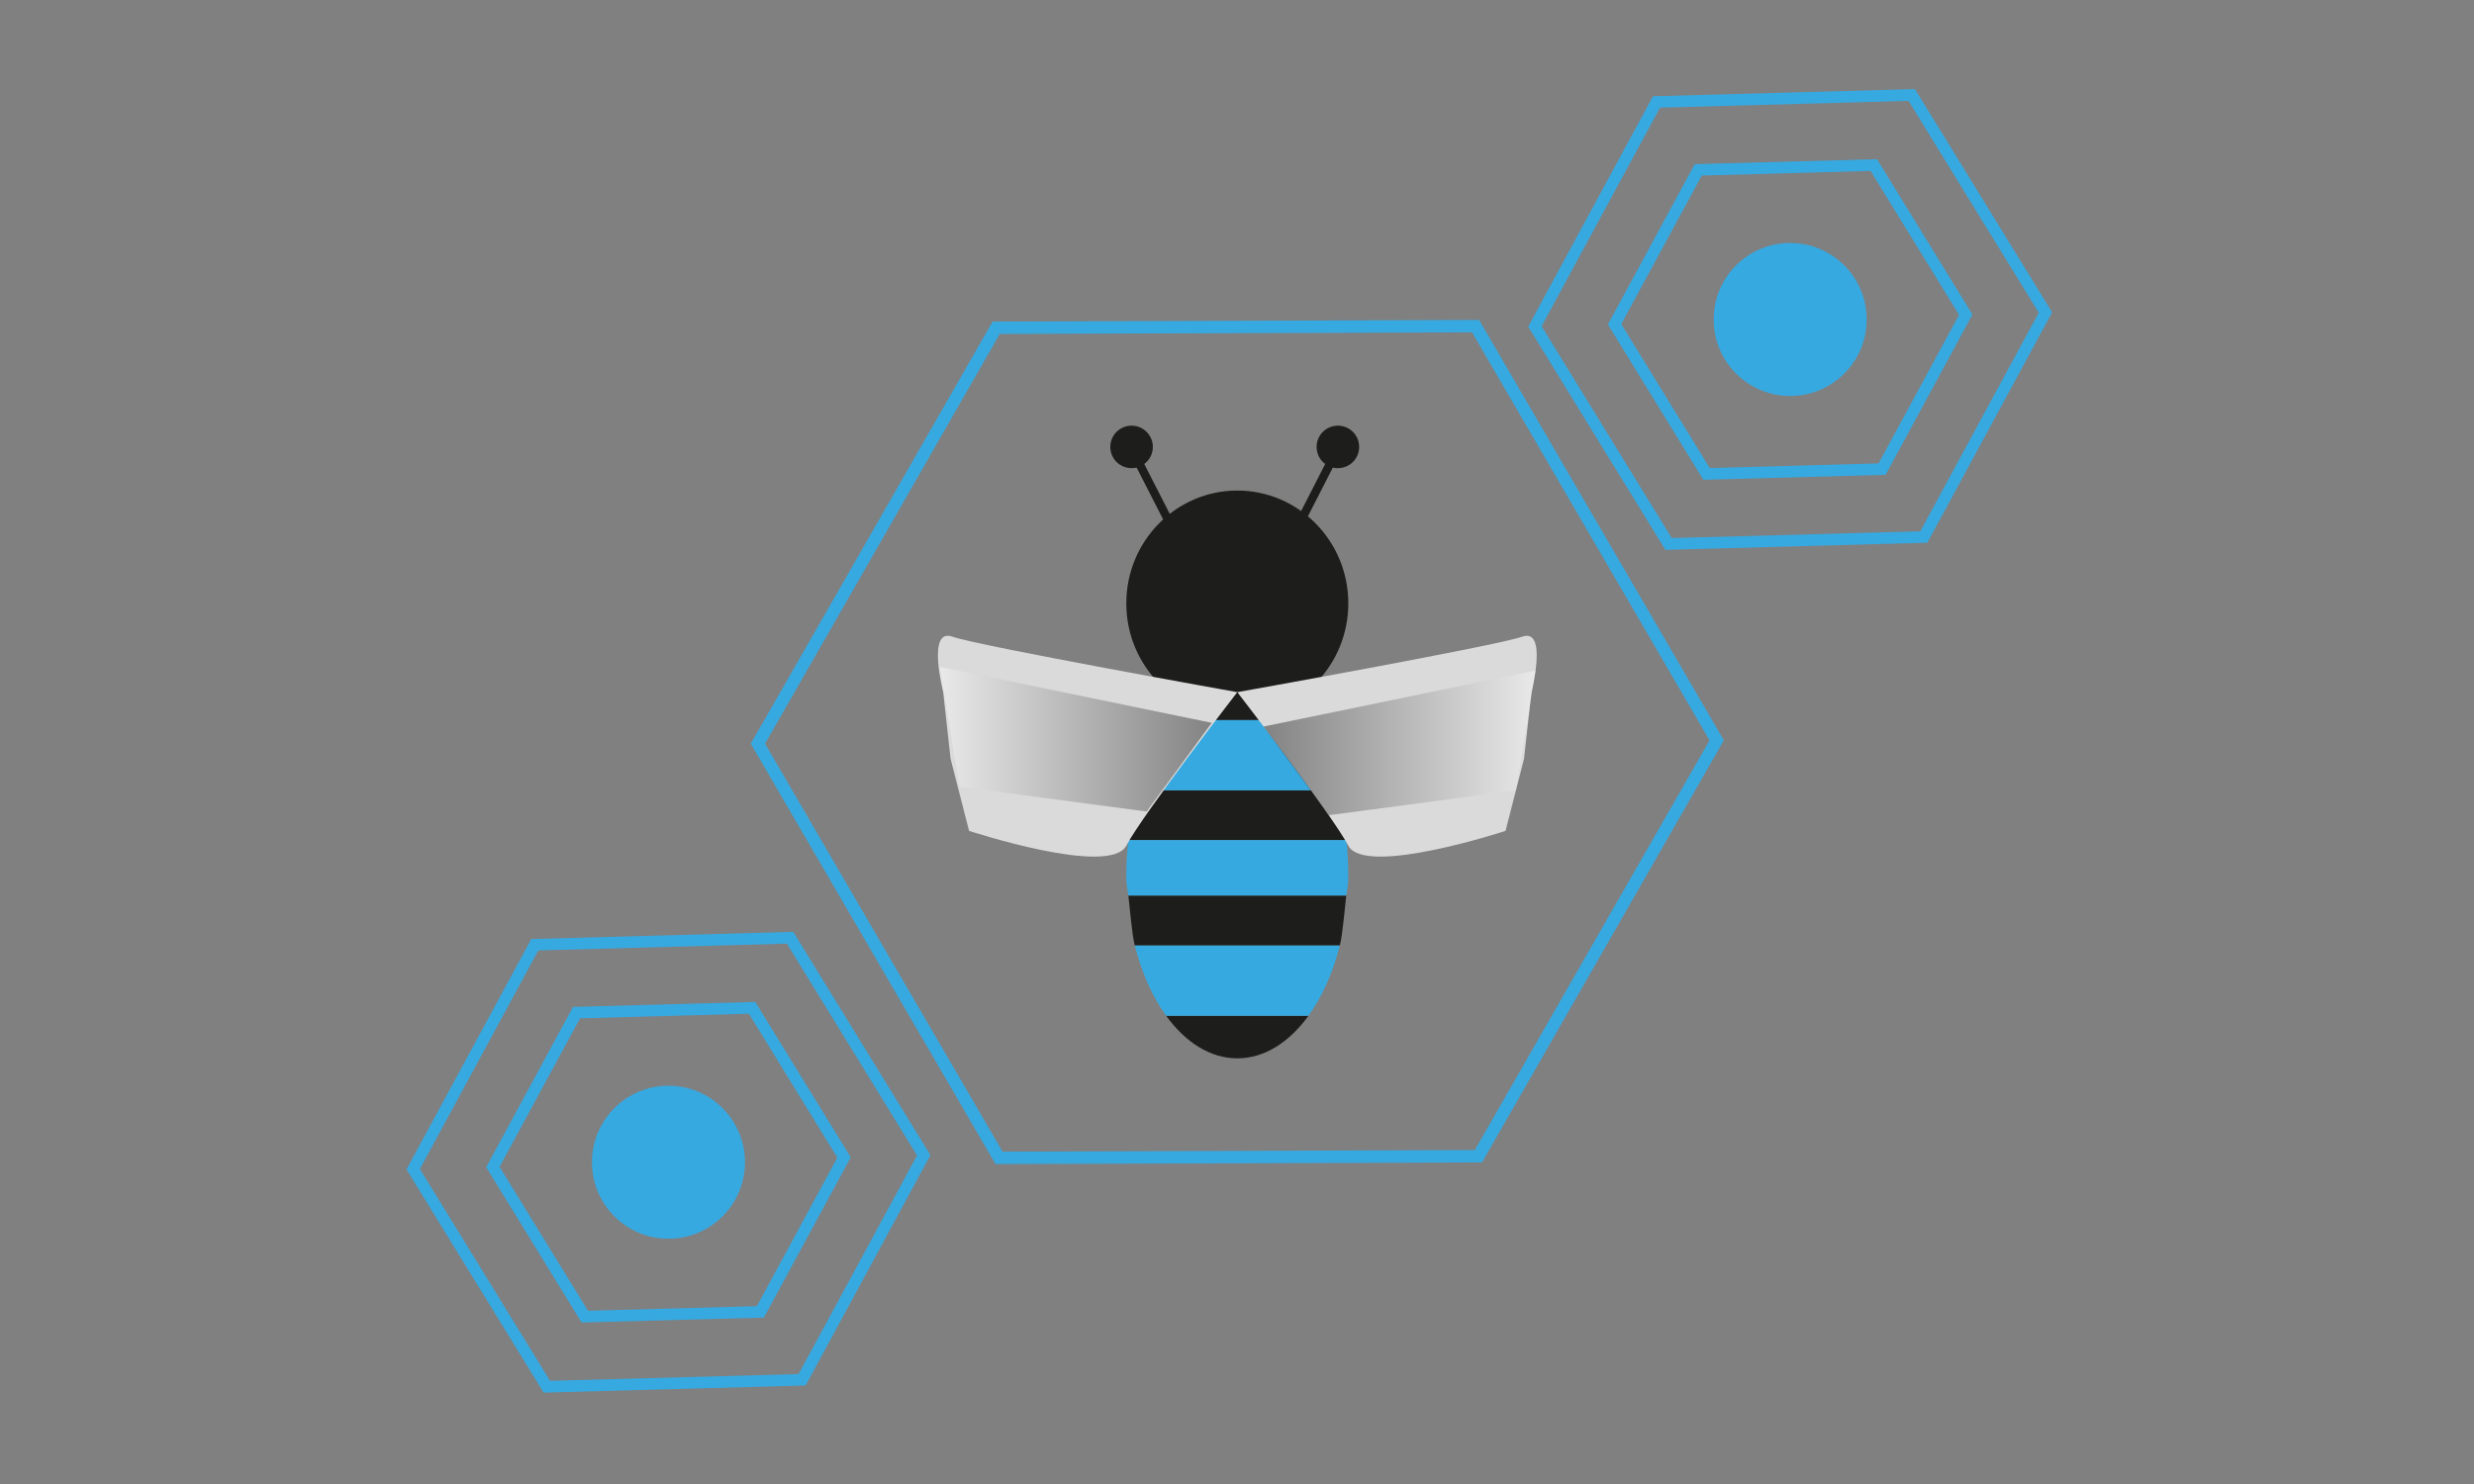 <?xml version="1.0" encoding="utf-8"?>
<!-- Generator: Adobe Illustrator 16.0.0, SVG Export Plug-In . SVG Version: 6.00 Build 0)  -->
<!DOCTYPE svg PUBLIC "-//W3C//DTD SVG 1.1//EN" "http://www.w3.org/Graphics/SVG/1.1/DTD/svg11.dtd">
<svg version="1.1" id="Layer_1" xmlns="http://www.w3.org/2000/svg" xmlns:xlink="http://www.w3.org/1999/xlink" x="0px" y="0px"
	 width="1000px" height="600px" viewBox="0 0 1000 600" enable-background="new 0 0 1000 600" xml:space="preserve">
<rect x="0" y="0" width="1000" height="600" fill="#808080" stroke="none"/>
<polygon fill="none" stroke="#36A9E1" stroke-width="5" stroke-miterlimit="10" points="597.591,467.479 403.817,468.146 
	306.352,300.67 402.658,132.523 596.431,131.854 693.896,299.331 "/>
<g>
	<ellipse fill="#1D1D1B" cx="500.124" cy="243.952" rx="44.866" ry="45.613"/>
	<path fill="#DADADA" d="M519.462,305.346"/>
	<g>
		<path fill="#1D1D1B" d="M500.124,427.901c10.939,0,20.963-6.463,28.748-17.198h-57.498
			C479.16,421.438,489.184,427.901,500.124,427.901z"/>
		<path fill="#1D1D1B" d="M458.686,382.288h82.876c1.143-4.525,2.018-15.28,2.6-20.208h-88.074
			C456.667,367.008,457.543,377.763,458.686,382.288z"/>
		<path fill="#1D1D1B" d="M500.124,279.845c-8.753,0-16.92,4.141-23.823,11.293h47.646
			C517.042,283.985,508.876,279.845,500.124,279.845z"/>
		<path fill="#1D1D1B" d="M460.364,319.553c-1.98,6.234-3.438,12.991-4.277,20.112h88.074c-0.84-7.121-2.297-13.878-4.279-20.112
			H460.364z"/>
		<path fill="#36A9E1" d="M523.946,291.138h-47.646c-6.719,6.961-12.238,16.774-15.937,28.415h79.518
			C536.185,307.912,530.665,298.099,523.946,291.138z"/>
		<path fill="#36A9E1" d="M455.258,353.873c0,4.86,0.287,3.609,0.829,8.207h88.074c0.541-4.598,0.828-3.347,0.828-8.207
			s-0.287-9.609-0.828-14.208h-88.074C455.545,344.264,455.258,349.013,455.258,353.873z"/>
		<path fill="#36A9E1" d="M471.374,410.703h57.498c5.508-7.592,9.893-17.321,12.689-28.415h-82.876
			C461.482,393.382,465.867,403.111,471.374,410.703z"/>
	</g>
	<path fill="#DADADA" d="M500.124,279.845c0,0,104.686-18.693,115.154-22.433c10.469-3.738,3.738,22.433,3.738,22.433l-2.99,26.919
		l-7.479,29.163c0,0-56.83,18.694-63.559,5.982C538.259,329.197,500.124,279.845,500.124,279.845z"/>
	<path fill="#DADADA" d="M500.124,279.845c0,0-104.687-18.693-115.155-22.433c-10.469-3.738-3.739,22.433-3.739,22.433l2.991,26.919
		l7.478,29.163c0,0,56.83,18.694,63.56,5.982C461.988,329.197,500.124,279.845,500.124,279.845z"/>
	<linearGradient id="SVGID_1_" gradientUnits="userSpaceOnUse" x1="620.687" y1="300.35" x2="510.747" y2="300.35">
		<stop  offset="0" style="stop-color:#FFFFFF"/>
		<stop  offset="1" style="stop-color:#000000"/>
	</linearGradient>
	<path opacity="0.4" fill="url(#SVGID_1_)" d="M620.687,271.091c-0.334,2.24-7.939,48.462-7.939,48.462l-75.676,10.057
		l-26.324-35.856L620.687,271.091z"/>
	
		<linearGradient id="SVGID_2_" gradientUnits="userSpaceOnUse" x1="-138.517" y1="298.853" x2="-248.458" y2="298.853" gradientTransform="matrix(-1 0 0 1 241.33 0)">
		<stop  offset="0" style="stop-color:#FFFFFF"/>
		<stop  offset="1" style="stop-color:#000000"/>
	</linearGradient>
	<path opacity="0.4" fill="url(#SVGID_2_)" d="M379.848,269.595c0.335,2.241,7.939,48.462,7.939,48.462l75.677,10.057l26.324-35.854
		L379.848,269.595z"/>
	<path fill="#1D1D1B" d="M548.431,184.612c2.16-4.229,0.484-9.41-3.744-11.571c-4.23-2.161-9.41-0.483-11.572,3.746
		c-1.938,3.794-0.779,8.347,2.531,10.806l-27.275,53.385l3.033,1.549l27.324-53.482
		C542.513,189.976,546.579,188.235,548.431,184.612z"/>
	<path fill="#1D1D1B" d="M449.729,184.612c-2.161-4.229-0.484-9.41,3.746-11.571c4.229-2.161,9.409-0.483,11.569,3.746
		c1.938,3.794,0.781,8.347-2.53,10.806l27.274,53.385l-3.03,1.549l-27.324-53.482C455.646,189.976,451.58,188.235,449.729,184.612z"
		/>
</g>
<g>
	<path fill="#36A9E1" d="M320.639,376.766l-105.886,2.887l-50.442,93.145l55.443,90.256l105.886-2.889l50.442-93.143
		L320.639,376.766z M322.806,555.551l-100.473,2.738l-52.609-85.641l47.863-88.381l100.473-2.74l52.609,85.641L322.806,555.551z"/>
	<path fill="#36A9E1" d="M305.295,405.098l-73.676,2.01l-35.1,64.811l38.578,62.801l73.677-2.008l35.099-64.812L305.295,405.098z
		 M305.94,528.096l-68.264,1.861l-35.744-58.187l32.521-60.049l68.263-1.861l35.744,58.187L305.94,528.096z"/>
</g>
<g>
	<path fill="#36A9E1" d="M774.037,36.027L668.15,38.914l-50.441,93.145l55.443,90.256l105.885-2.889l50.443-93.143L774.037,36.027z
		 M776.203,214.812L675.73,217.55l-52.609-85.641l47.863-88.381l100.473-2.74l52.609,85.641L776.203,214.812z"/>
	<path fill="#36A9E1" d="M758.693,64.359l-73.676,2.01l-35.1,64.811l38.578,62.801l73.676-2.008l35.1-64.812L758.693,64.359z
		 M759.338,187.357l-68.264,1.861l-35.744-58.187l32.521-60.049l68.262-1.861l35.744,58.187L759.338,187.357z"/>
</g>
<circle fill="#36A9E1" cx="723.594" cy="129.17" r="30.928"/>
<circle fill="#36A9E1" cx="270.196" cy="469.908" r="30.928"/>
</svg>

